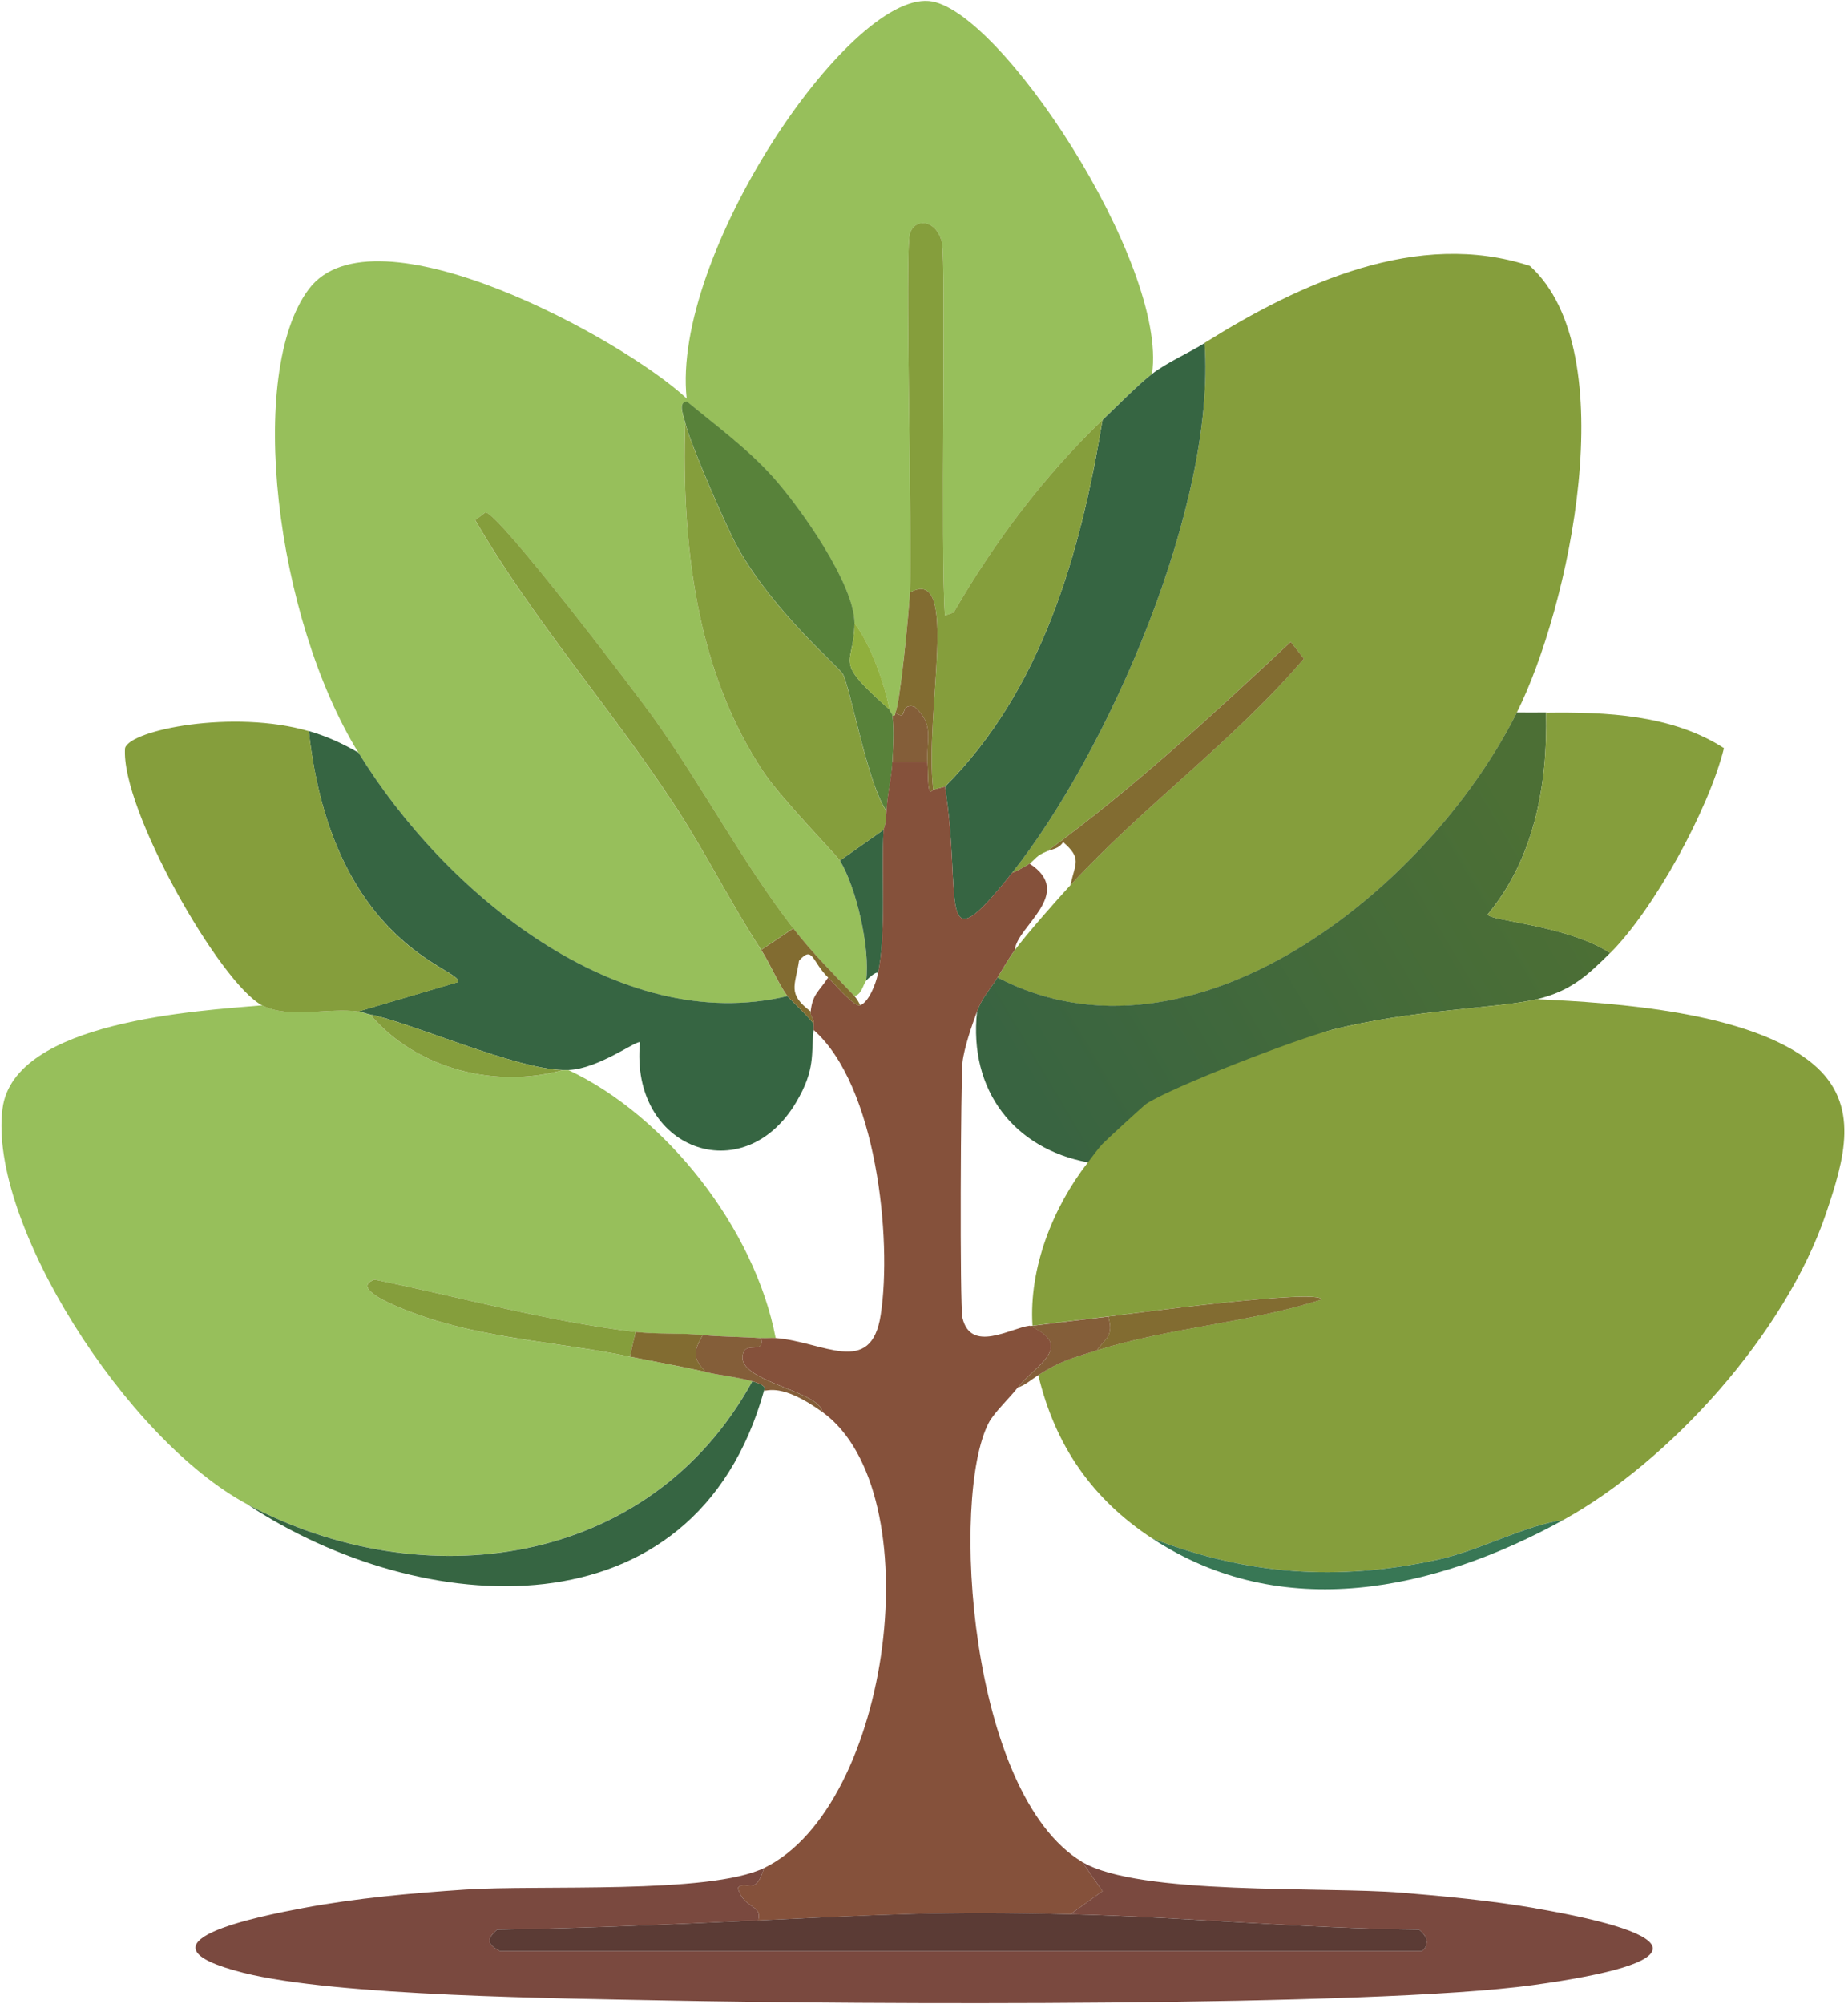 <svg width="286" height="310" viewBox="0 0 286 310" fill="none" xmlns="http://www.w3.org/2000/svg">
<path d="M178.305 57.825C176.326 59.334 172.681 63.012 170.627 64.971C161.633 73.575 153.918 83.828 147.594 94.76L146.24 95.24C145.53 85.896 146.429 40.508 145.785 37.57C145.009 33.982 141.592 33.642 140.815 36.141C140.001 38.779 141.203 83.338 140.815 91.672C140.683 94.56 139.282 108.97 138.562 110.259C138.515 110.339 138.657 110.789 138.108 110.739C138.051 110.299 137.738 110.249 137.653 109.79C136.934 105.812 134.605 99.427 132.238 96.449C132.267 90.473 123.85 78.531 119.6 73.805C115.652 69.427 110.767 65.85 106.279 62.123C104.822 62.252 105.835 64.481 106.052 65.46C105.475 84.117 107.718 103.894 118.246 119.563C120.944 123.58 129.512 132.374 129.985 133.143C132.532 137.31 134.69 146.674 134.046 151.73C133.535 152.38 133.403 153.789 132.238 154.109C129.019 150.691 125.64 147.373 122.752 143.626C114.838 133.343 108.665 121.561 101.082 110.979C98.384 107.221 77.102 79.221 75.114 79.281L73.533 80.47C82.546 95.979 94.417 109.42 104.235 124.319C109.025 131.594 112.992 139.569 117.782 146.964C119.211 149.162 120.357 152.03 121.843 154.109C95.79 160.354 68.885 138.29 55.47 116.455C42.538 95.409 38.107 57.616 47.792 44.725C57.799 31.404 96.254 52.329 106.27 61.643C103.894 39.638 131.121 -0.914 143.75 0.155C154.666 1.085 180.757 40.887 178.295 57.825H178.305Z" fill="#97BF5B"/>
<path d="M55.479 156.487C56.151 156.577 56.605 156.837 57.287 156.967C64.548 165.481 76.818 168.439 87.089 165.551C87.392 165.551 87.695 165.561 87.989 165.551C102.975 172.596 116.797 189.964 120.044 207.022C119.296 206.962 118.529 207.082 117.791 207.022C114.781 206.792 111.798 206.842 108.759 206.542C105.408 206.223 101.716 206.463 98.374 206.063C84.817 204.464 71.336 200.687 57.959 197.958C53.036 199.687 66.016 203.854 66.991 204.154C76.827 207.222 87.44 207.812 97.465 209.87C101.385 210.68 105.304 211.359 109.204 212.249C111.59 212.798 114.052 212.998 116.428 213.678C100.41 242.837 65.211 247.054 38.315 232.744C19.532 222.751 -1.882 189.015 0.39 171.497C2.151 157.896 30.874 156.377 40.578 155.528C44.677 157.646 50.755 155.858 55.479 156.477V156.487Z" fill="#97BF5B"/>
<path d="M234.747 110.249C220.897 137.84 184.307 166.85 154.372 151.241C155.281 149.772 156.048 148.353 157.08 146.954C158.831 144.576 163.451 139.339 165.657 136.941C177.036 124.6 190.801 114.746 201.783 101.905L199.748 99.287C187.601 110.649 175.408 121.941 162.04 131.695C160.355 132.364 160.251 132.924 159.333 133.603C158.945 133.893 157.212 134.862 156.625 135.032C171.46 116.315 188.217 78.162 186.428 53.049C201.243 43.766 219.43 35.441 236.773 41.137C251.476 54.468 242.794 94.201 234.738 110.249H234.747Z" fill="#859E3C"/>
<path d="M55.479 116.445C68.894 138.28 95.809 160.345 121.853 154.099C122.023 154.339 125.053 157.187 125.914 158.386C125.886 158.696 125.952 159.026 125.914 159.336C125.498 163.073 126.255 165.411 123.207 170.538C115.036 184.298 97.428 177.793 99.047 161.244C98.602 160.845 92.628 165.361 87.98 165.531C87.677 165.541 87.374 165.531 87.08 165.531C79.658 165.371 63.564 158.166 57.278 156.947C56.606 156.817 56.142 156.558 55.47 156.468L70.825 151.941C72.103 149.962 51.475 146.834 47.792 113.098C50.623 113.927 52.904 114.976 55.47 116.435L55.479 116.445Z" fill="#366542"/>
<path d="M47.801 113.118C51.484 146.864 72.103 149.982 70.835 151.961L55.479 156.488C50.755 155.858 44.677 157.657 40.578 155.538C34.074 152.181 18.643 125.089 19.353 115.736C20.139 112.918 36.166 109.72 47.801 113.118Z" fill="#859E3C"/>
<path d="M186.428 53.059C188.217 78.172 171.46 116.325 156.626 135.042C144.584 150.232 149.024 138.85 146.24 121.702C161.189 106.782 167.2 85.776 170.627 64.981C172.682 63.022 176.317 59.345 178.305 57.836C180.71 56.007 183.891 54.658 186.437 53.069L186.428 53.059Z" fill="#366542"/>
<path d="M239.263 110.25C239.537 121.512 237.417 132.834 230.231 141.468C230.496 142.477 242.434 143.097 249.194 147.424C245.587 151.011 243.021 153.32 237.909 154.569C232.134 155.988 218.549 156.148 206.071 159.336C200.912 160.655 182.432 171.317 178.465 173.955C175.19 170.138 181.58 180.171 178.304 176.354C178.191 183.269 180.946 179.642 175.275 181.38C174.196 181.71 169.093 178.902 168.364 179.821C157.013 177.713 149.884 168.759 151.21 156.468C152.071 154.169 153.179 153.15 154.372 151.221C184.307 166.83 220.897 137.821 234.747 110.23C236.252 110.22 237.758 110.25 239.263 110.23V110.25Z" fill="url(#paint0_linear_1074_3927)"/>
<path d="M249.194 147.434C242.434 143.107 230.497 142.487 230.231 141.478C237.417 132.844 239.538 121.522 239.263 110.26C248.55 110.14 258.727 110.549 266.803 115.746C264.389 125.389 255.897 140.769 249.194 147.444V147.434Z" fill="#859E3C"/>
<path d="M118.246 215.117C107.473 253.8 64.956 250.373 38.325 232.755C65.221 247.065 100.42 242.848 116.438 213.688C119.155 214.467 118.132 215.077 118.246 215.117Z" fill="#366542"/>
<path d="M237.9 154.579C249.904 155.138 270.893 156.508 280.568 164.592C288.037 170.828 285.387 179.432 282.603 187.706C276.336 206.303 258.396 226.089 241.961 235.133C235.723 236.062 228.925 239.91 222.317 241.329C206.962 244.636 193.026 243.667 178.295 237.991C169.169 231.985 163.328 223.801 160.687 212.729C164.18 210.49 165.941 210.1 169.718 208.911C181.088 205.344 193.13 204.694 204.491 201.047C204.538 199.248 173.997 203.375 171.526 203.665C167.617 204.135 163.688 204.594 159.787 205.094C159.219 196.14 162.968 186.747 168.364 179.831C169.084 178.912 169.832 177.813 170.618 176.973C171.167 176.394 177.008 171.027 177.387 170.778C181.353 168.139 200.893 160.655 206.062 159.336C218.53 156.148 232.116 155.988 237.9 154.569V154.579Z" fill="#859E3C"/>
<path d="M241.971 235.133C222.061 246.085 198.384 251.212 178.305 237.991C193.035 243.667 206.98 244.636 222.326 241.329C228.934 239.91 235.732 236.062 241.971 235.133Z" fill="#387755"/>
<path d="M170.627 64.971C167.2 85.766 161.198 106.772 146.24 121.691L144.431 122.171C143.021 110.289 148.625 87.335 140.815 91.662C141.203 83.328 140.001 38.769 140.815 36.131C141.591 33.632 144.999 33.972 145.785 37.56C146.419 40.498 145.53 85.886 146.24 95.23L147.593 94.75C153.908 83.818 161.633 73.565 170.627 64.961V64.971Z" fill="#859E3C"/>
<path d="M135.855 150.771C136.044 149.872 134.397 151.281 134.047 151.721C134.69 146.664 132.523 137.3 129.985 133.133L136.754 128.367C136.366 135.322 137.228 144.136 135.855 150.771Z" fill="#366542"/>
<path d="M137.208 125.509C137.104 127.897 136.763 128.227 136.754 128.367L129.985 133.134C129.512 132.364 120.944 123.56 118.246 119.553C107.718 103.884 105.475 84.108 106.052 65.451C106.724 68.479 112.471 81.719 114.184 84.757C119.912 94.91 129.834 103.165 130.439 104.304C131.661 106.612 134.264 121.362 137.208 125.509Z" fill="#859E3C"/>
<path d="M132.248 96.429C132.219 103.234 128.622 101.775 137.663 109.77C137.748 110.229 138.061 110.279 138.117 110.719C138.42 113.127 138.221 115.466 138.117 117.864C138.013 120.312 137.332 122.681 137.218 125.489C134.274 121.332 131.67 106.592 130.449 104.284C129.843 103.144 119.922 94.9 114.194 84.737C112.481 81.709 106.744 68.468 106.062 65.43C105.844 64.451 104.831 62.223 106.289 62.093C110.777 65.81 115.662 69.388 119.609 73.775C123.86 78.501 132.276 90.443 132.248 96.419V96.429Z" fill="#58823A"/>
<path d="M137.663 109.78C128.612 101.775 132.219 103.234 132.248 96.439C134.624 99.427 136.943 105.802 137.663 109.78Z" fill="#90AF3D"/>
<path d="M87.089 165.541C76.818 168.439 64.548 165.481 57.287 156.957C63.573 158.176 79.667 165.371 87.089 165.541Z" fill="#859E3C"/>
<path d="M143.532 117.884C143.693 120.323 143.485 123.39 144.432 122.171L146.24 121.692C149.023 138.85 144.583 150.222 156.625 135.032C157.212 134.862 158.945 133.893 159.333 133.603C166.471 138.23 157.25 143.407 157.08 146.944C156.038 148.353 155.281 149.762 154.372 151.231C153.179 153.16 152.081 154.179 151.21 156.478C150.424 158.546 149.175 162.244 148.957 164.342C148.692 166.8 148.503 201.986 148.957 203.905C150.264 209.361 156.379 205.474 159.342 205.094C166.5 208.262 160.232 211.2 157.534 214.627C156.19 216.336 153.823 218.564 153.018 220.113C147.064 231.506 149.913 277.494 167.465 288.036L170.627 292.563L165.657 296.141C145.36 295.641 136.745 296.211 117.347 297.09C117.971 294.522 115.216 295.481 114.185 292.084C115.425 290.525 116.854 293.712 118.246 288.986C137.985 279.452 144.252 230.706 127.278 218.445C126.87 215.027 113.134 213.628 115.084 209.151C115.728 207.662 118.369 209.451 117.792 207.002C118.539 207.062 119.306 206.943 120.045 207.002C127.42 207.572 134.813 213.128 136.3 203.425C138.098 191.713 135.646 167.89 125.914 159.336C125.952 159.026 125.886 158.696 125.914 158.386C125.99 157.487 125.365 157.357 125.46 156.478C125.744 153.819 126.7 153.44 128.167 151.231C128.953 151.991 132.229 155.858 133.138 155.518C134.463 155.019 135.552 152.16 135.845 150.751C137.218 144.126 136.366 135.312 136.745 128.347C136.745 128.207 137.095 127.877 137.199 125.489C137.322 122.681 137.994 120.313 138.098 117.864H143.514L143.532 117.884Z" fill="#85513B"/>
<path d="M171.526 203.675C172.35 206.643 171.299 206.873 169.718 208.921C165.941 210.11 164.18 210.5 160.686 212.739C159.664 213.388 158.651 214.297 157.524 214.647C160.223 211.22 166.49 208.282 159.333 205.114C159.484 205.094 159.636 205.134 159.787 205.114C163.687 204.614 167.616 204.154 171.526 203.685V203.675Z" fill="#845E39"/>
<path d="M117.792 207.012C118.369 209.46 115.728 207.672 115.084 209.161C113.134 213.638 126.871 215.037 127.278 218.454C120.963 213.887 118.71 215.276 118.246 215.117C118.133 215.077 119.164 214.467 116.438 213.688C114.052 213.008 111.6 212.808 109.215 212.259C107.122 209.95 107.293 209.161 108.76 206.542C111.799 206.832 114.781 206.792 117.792 207.022V207.012Z" fill="#845E39"/>
<path d="M237.455 295.191C261.871 299.398 261.985 303.695 237.228 307.103C212.301 310.541 132.106 310.071 103.118 309.481C86.835 309.152 52.09 308.842 37.644 305.194C19.183 300.527 40.332 296.42 46.903 295.181C55.063 293.652 63.697 292.873 71.962 292.323C83.36 291.554 109.745 293.093 118.246 288.985C116.845 293.712 115.425 290.524 114.185 292.083C115.207 295.481 117.972 294.522 117.347 297.09C103.885 297.709 90.413 298.329 76.932 298.519C75.143 300.108 75.465 300.787 77.386 301.857H220.074C221.399 300.677 220.775 299.448 219.62 298.519C201.623 298.349 183.635 296.58 165.657 296.141L170.628 292.563L167.465 288.036C176.194 293.273 204.879 291.814 216.912 292.803C223.652 293.352 230.791 294.042 237.455 295.181V295.191Z" fill="#7A493F"/>
<path d="M165.657 296.141C183.635 296.59 201.622 298.349 219.619 298.519C220.765 299.448 221.399 300.678 220.073 301.857H77.386C75.464 300.788 75.152 300.108 76.932 298.519C90.413 298.329 103.875 297.71 117.346 297.09C136.744 296.201 145.369 295.631 165.657 296.141Z" fill="#5B3B35"/>
<path d="M122.761 143.616L117.791 146.954C113.001 139.569 109.034 131.585 104.244 124.31C94.426 109.41 82.555 95.969 73.542 80.46L75.123 79.271C77.111 79.211 98.393 107.202 101.091 110.969C108.674 121.552 114.847 133.334 122.761 143.616Z" fill="#859E3C"/>
<path d="M144.432 122.171C143.476 123.38 143.694 120.312 143.533 117.884C143.305 114.546 144.697 112.098 141.497 109.3C138.998 108.76 140.636 111.718 138.562 110.249C139.291 108.96 140.683 94.55 140.816 91.662C148.617 87.325 143.021 110.289 144.432 122.171Z" fill="#826C31"/>
<path d="M122.762 143.616C125.649 147.364 129.019 150.681 132.248 154.099C132.55 154.419 132.929 155.098 133.147 155.528C132.238 155.868 128.962 152 128.177 151.241C125.611 148.733 125.829 146.194 123.661 148.623C123.083 152.51 121.786 153.699 125.469 156.487C125.374 157.357 125.999 157.497 125.924 158.396C125.053 157.197 122.033 154.349 121.862 154.109C120.366 152.03 119.23 149.162 117.801 146.964L122.771 143.626L122.762 143.616Z" fill="#826C31"/>
<path d="M143.532 117.884H138.117C138.221 115.476 138.42 113.148 138.117 110.739C138.666 110.789 138.524 110.35 138.572 110.26C140.645 111.719 139.007 108.761 141.506 109.31C144.706 112.108 143.315 114.557 143.542 117.894L143.532 117.884Z" fill="#845E39"/>
<path d="M169.718 208.921C171.289 206.873 172.34 206.643 171.526 203.675C173.997 203.375 204.538 199.258 204.49 201.057C193.13 204.704 181.088 205.354 169.718 208.921Z" fill="#826C31"/>
<path d="M98.374 206.053L97.475 209.87C87.44 207.802 76.828 207.212 67.001 204.154C66.025 203.854 53.046 199.687 57.969 197.958C71.346 200.687 84.827 204.464 98.384 206.063L98.374 206.053Z" fill="#859E3C"/>
<path d="M108.759 206.533C107.292 209.151 107.122 209.941 109.214 212.249C105.304 211.35 101.394 210.67 97.475 209.871L98.374 206.053C101.716 206.443 105.408 206.203 108.759 206.533Z" fill="#826C31"/>
<path d="M165.657 136.941C166.433 133.443 167.446 132.824 164.53 130.266C163.915 131.285 162.978 131.325 162.05 131.695C175.417 121.941 187.611 110.649 199.757 99.287L201.793 101.905C190.811 114.746 177.046 124.6 165.666 136.941H165.657Z" fill="#826C31"/>
<defs>
<linearGradient id="paint0_linear_1074_3927" x1="236.233" y1="127.108" x2="160.574" y2="172.002" gradientUnits="userSpaceOnUse">
<stop stop-color="#4C6F35"/>
<stop offset="1" stop-color="#396441"/>
</linearGradient>
</defs>
</svg>
